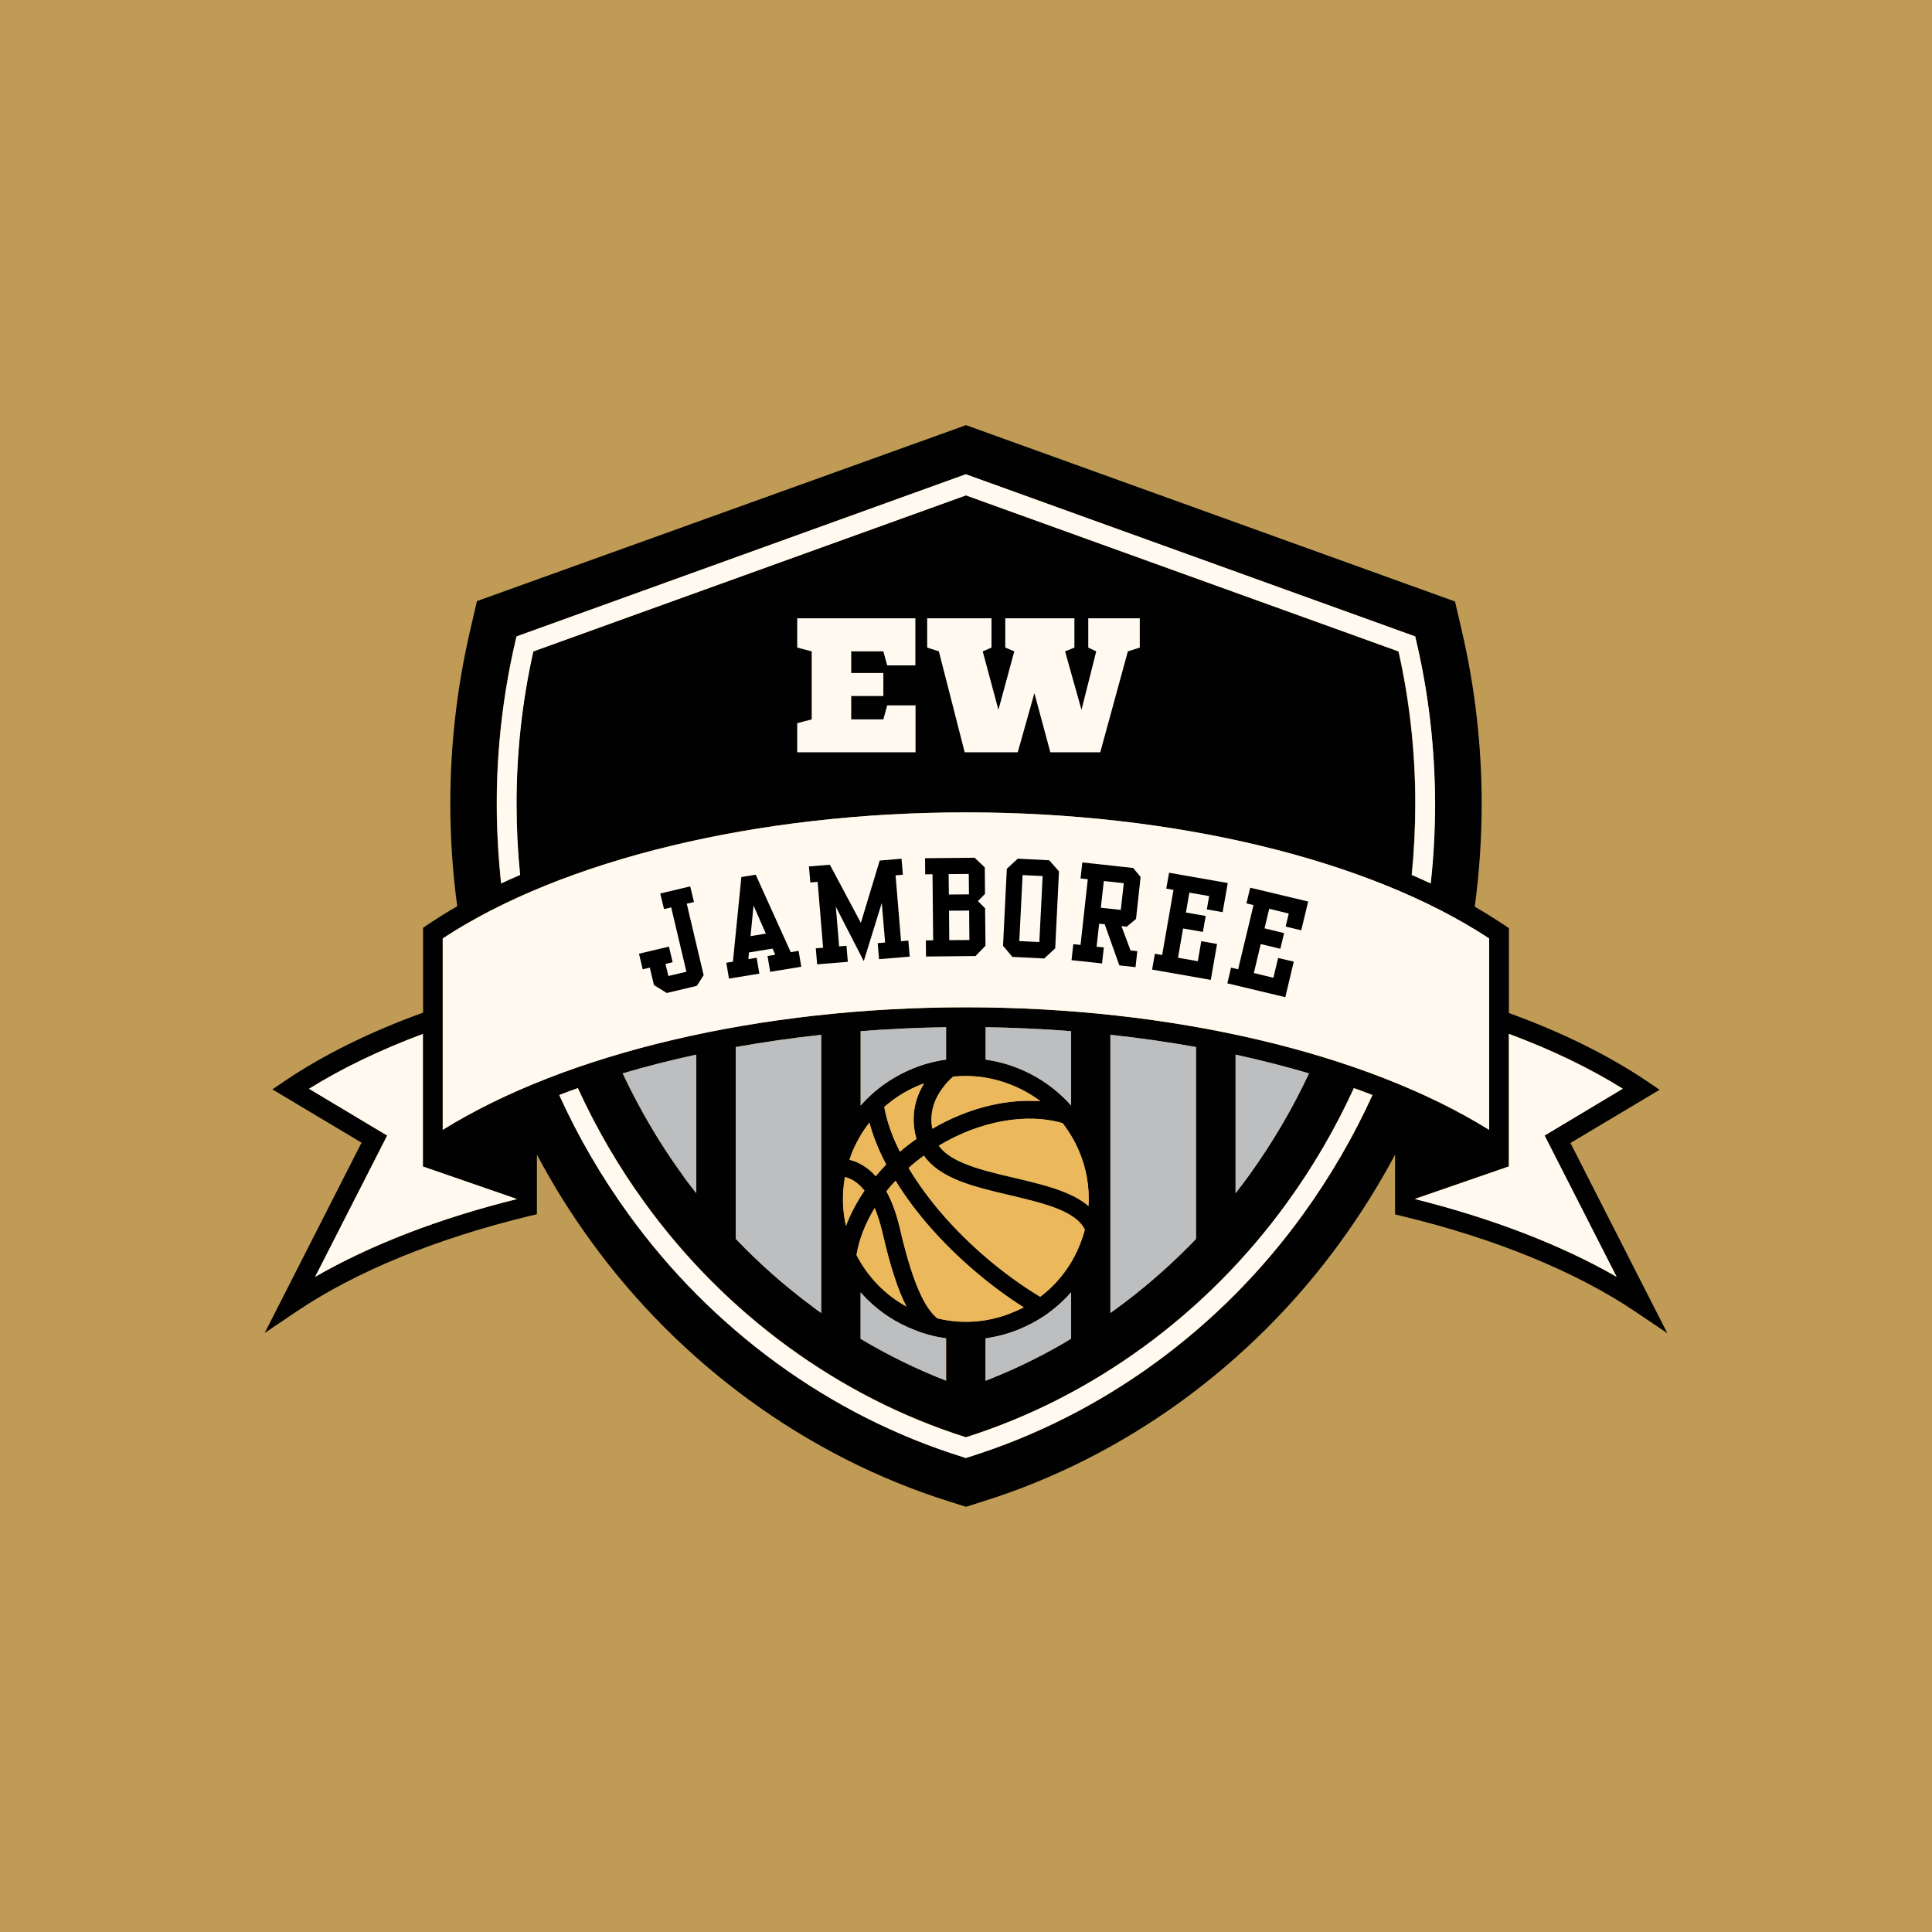 <svg xmlns="http://www.w3.org/2000/svg" xmlns:xlink="http://www.w3.org/1999/xlink" width="500" zoomAndPan="magnify" viewBox="0 0 375 375" height="500" preserveAspectRatio="xMidYMid meet" version="1.0"><defs><g/><clipPath id="cdaabe8b99"><path d="M 51.375 82.512 L 323.625 82.512 L 323.625 292.512 L 51.375 292.512 Z M 51.375 82.512 " clip-rule="nonzero"/></clipPath></defs><rect x="-37.5" width="450" fill="#ffffff" y="-37.5" height="450" fill-opacity="1"/><rect x="-37.5" width="450" fill="#c09b55" y="-37.5" height="450" fill-opacity="1"/><g clip-path="url(#cdaabe8b99)"><path fill="#010101" d="M 304.824 221.859 L 322.129 211.523 L 319.641 209.836 C 312.176 204.82 303.137 200.34 292.875 196.629 L 292.875 180.16 L 292.031 179.586 C 290.195 178.363 288.242 177.137 286.25 175.988 C 287.133 169.441 287.59 162.738 287.59 156 C 287.59 144.703 286.289 133.41 283.762 122.535 L 282.422 116.75 L 187.5 82.52 L 92.574 116.676 L 91.234 122.457 C 88.707 133.371 87.406 144.629 87.406 155.922 C 87.406 162.664 87.863 169.324 88.746 175.91 C 86.715 177.059 84.801 178.285 82.965 179.512 L 82.121 180.086 L 82.121 196.551 C 71.859 200.266 62.785 204.746 55.355 209.762 L 52.867 211.445 L 70.176 221.785 L 51.375 258.734 L 57.5 254.602 C 69.062 246.789 84.727 240.395 102.762 236.027 L 104.215 235.684 L 104.215 224.121 C 107.316 229.941 110.801 235.57 114.746 240.969 C 132.09 264.898 156.789 282.82 184.242 291.438 L 187.5 292.469 L 190.754 291.438 C 218.246 282.859 242.906 264.938 260.25 240.969 C 264.156 235.57 267.68 229.941 270.781 224.121 L 270.781 235.723 L 272.238 236.066 C 290.309 240.434 305.973 246.863 317.496 254.637 L 323.625 258.773 Z M 96.402 155.961 C 96.402 145.355 97.629 134.785 100.004 124.523 L 100.234 123.531 L 187.461 92.055 L 274.688 123.531 L 274.918 124.523 C 277.289 134.75 278.516 145.316 278.516 155.961 C 278.516 161.207 278.211 166.379 277.676 171.469 C 276.488 170.895 275.262 170.359 273.996 169.824 C 274.457 165.266 274.688 160.633 274.688 155.961 C 274.688 145.969 273.578 136.051 271.434 126.441 L 187.461 96.152 L 103.488 126.441 C 101.305 136.051 100.234 146.008 100.234 155.961 C 100.234 160.633 100.461 165.227 100.922 169.824 C 99.66 170.359 98.434 170.934 97.246 171.469 C 96.711 166.379 96.402 161.168 96.402 155.961 Z M 61.176 247.824 L 75.152 220.406 L 59.988 211.332 C 66.344 207.348 73.773 203.789 82.082 200.688 L 82.082 226.418 L 100.348 232.734 C 85.336 236.449 71.973 241.621 61.176 247.824 Z M 252.938 235.684 C 244.898 246.828 235.246 256.516 224.297 264.48 C 213.191 272.598 200.977 278.762 188.074 282.781 L 187.5 282.973 L 186.926 282.781 C 173.98 278.723 161.805 272.559 150.699 264.48 C 139.75 256.477 130.102 246.789 122.059 235.684 C 116.773 228.371 112.258 220.598 108.582 212.52 C 109.766 212.059 110.953 211.637 112.18 211.18 C 115.742 218.949 120.066 226.418 125.16 233.426 C 132.973 244.223 142.352 253.645 152.961 261.379 C 163.566 269.113 175.168 275.047 187.5 278.953 C 199.828 275.047 211.43 269.113 222.035 261.379 C 232.645 253.605 242.023 244.223 249.836 233.426 C 254.93 226.418 259.258 218.949 262.816 211.18 C 264.043 211.598 265.23 212.059 266.418 212.52 C 262.742 220.637 258.223 228.371 252.938 235.684 Z M 232.145 240.469 C 231.688 240.969 231.188 241.43 230.73 241.926 C 226.363 246.328 221.652 250.387 216.637 254.062 C 216.254 254.332 215.91 254.602 215.527 254.867 L 215.527 200.879 C 221.195 201.488 226.746 202.293 232.145 203.25 Z M 177.887 221.059 C 176.777 221.824 175.703 222.664 174.672 223.547 C 174.402 222.973 174.133 222.398 173.867 221.859 C 172.758 219.371 172.027 217.035 171.645 214.855 C 173.523 213.207 175.629 211.867 177.965 210.832 C 178.422 210.641 178.883 210.449 179.344 210.297 C 177.312 213.629 176.816 217.305 177.887 221.059 Z M 186.348 229.25 C 189.297 230.398 192.707 231.203 196 231.969 C 199.406 232.773 202.93 233.617 205.688 234.766 C 208.254 235.875 209.82 237.102 210.586 238.633 C 210.359 239.59 210.051 240.508 209.668 241.426 C 208.062 245.523 205.379 249.047 201.934 251.652 C 198.371 249.508 194.852 246.941 191.52 244.109 C 185.199 238.711 179.992 232.699 176.395 226.648 C 177.312 225.805 178.309 225 179.344 224.273 C 180.723 226.305 183.02 227.949 186.348 229.25 Z M 173.828 229.176 C 177.582 235.301 182.902 241.352 189.258 246.789 C 192.285 249.391 195.461 251.727 198.68 253.758 C 198.105 254.062 197.57 254.332 196.957 254.562 C 192.168 256.629 186.961 257.09 181.945 255.902 C 180.031 254.332 177.504 250.809 174.633 238.363 C 173.98 235.57 173.141 233.195 172.027 231.242 C 172.602 230.516 173.215 229.824 173.828 229.176 Z M 175.934 253.566 C 171.801 251.27 168.391 247.824 166.246 243.57 C 166.477 242.117 166.898 240.625 167.473 239.094 C 168.086 237.523 168.852 235.992 169.77 234.457 C 170.344 235.801 170.84 237.367 171.262 239.129 C 172.758 245.68 174.25 250.312 175.934 253.566 Z M 167.051 250.848 C 167.473 251.309 167.895 251.766 168.352 252.227 C 170.957 254.793 174.02 256.781 177.465 258.121 C 178.5 258.543 179.535 258.887 180.605 259.156 C 180.914 259.234 181.18 259.309 181.488 259.387 C 182.215 259.539 182.941 259.656 183.668 259.77 L 183.668 268 C 177.926 265.781 172.375 263.062 167.09 259.883 L 167.09 250.848 Z M 191.289 259.77 C 193.703 259.426 196.074 258.773 198.336 257.777 C 199.828 257.129 201.246 256.359 202.586 255.48 C 203.043 255.176 203.543 254.828 203.965 254.484 C 204.996 253.68 206.031 252.801 206.949 251.844 C 207.258 251.535 207.562 251.191 207.871 250.848 L 207.871 259.848 C 207.371 260.152 206.875 260.422 206.375 260.727 C 201.512 263.523 196.457 265.973 191.25 268 L 191.25 259.77 Z M 211.277 234.113 C 210.168 233.156 208.75 232.316 207.027 231.586 C 204 230.285 200.324 229.441 196.766 228.602 C 193.281 227.797 189.68 226.953 186.887 225.727 C 184.625 224.77 183.133 223.66 182.215 222.398 C 190.102 217.609 199.215 215.965 206.262 218.031 C 207.484 219.641 208.559 221.363 209.363 223.238 C 210.855 226.688 211.508 230.398 211.277 234.113 Z M 207.906 214.586 C 207.484 214.125 207.066 213.629 206.605 213.207 C 204 210.641 200.938 208.652 197.492 207.309 C 195.461 206.508 193.395 205.969 191.289 205.664 L 191.289 199.383 C 196.879 199.461 202.434 199.73 207.871 200.148 L 207.871 214.586 Z M 196.23 210.527 C 198.297 211.332 200.211 212.402 201.934 213.703 C 201.59 213.668 201.281 213.668 200.938 213.668 C 194.391 213.438 187.383 215.352 180.988 219.066 C 180.453 216.23 181.18 213.551 183.094 211.023 C 183.633 210.297 184.281 209.609 185.008 208.957 C 188.762 208.574 192.629 209.109 196.23 210.527 Z M 183.633 205.664 C 181.219 206.008 178.844 206.66 176.586 207.656 C 174.098 208.727 171.836 210.145 169.809 211.867 C 169.309 212.289 168.812 212.746 168.352 213.207 C 168.238 213.32 168.121 213.438 167.969 213.59 C 167.664 213.895 167.355 214.242 167.051 214.586 L 167.051 200.148 C 172.488 199.73 178.039 199.461 183.633 199.383 Z M 168.773 217.918 C 169.234 219.641 169.883 221.441 170.688 223.277 C 171.109 224.195 171.531 225.117 172.027 226.035 C 171.301 226.762 170.613 227.527 170 228.293 C 169.195 227.414 168.312 226.688 167.355 226.109 C 166.555 225.652 165.75 225.309 164.906 225.117 C 165.02 224.734 165.176 224.352 165.328 223.969 C 166.172 221.785 167.32 219.715 168.773 217.918 Z M 167.816 231.09 C 166.324 233.273 165.137 235.531 164.254 237.828 C 164.254 237.867 164.219 237.906 164.219 237.906 C 163.527 234.805 163.453 231.586 164.027 228.445 C 165.02 228.715 166.438 229.367 167.816 231.09 Z M 159.395 254.828 C 159.008 254.562 158.664 254.293 158.281 254.027 C 158.09 253.91 157.938 253.758 157.785 253.645 C 152.422 249.699 147.406 245.258 142.812 240.434 L 142.812 203.215 C 148.211 202.258 153.766 201.453 159.395 200.84 Z M 135.117 231.586 C 134.543 230.859 134.004 230.133 133.43 229.406 C 133.125 228.984 132.781 228.523 132.473 228.102 C 127.957 221.859 124.09 215.238 120.832 208.344 C 125.43 207.004 130.176 205.777 135.078 204.707 L 135.078 231.586 Z M 239.805 231.586 L 239.805 204.707 C 244.707 205.777 249.492 206.965 254.047 208.344 C 250.832 215.238 246.926 221.859 242.406 228.102 C 241.605 229.289 240.723 230.438 239.805 231.586 Z M 187.461 195.516 C 147.523 195.516 109.922 204.363 85.91 219.297 L 85.91 182.152 C 109.23 166.797 147.062 157.684 187.461 157.684 C 227.855 157.684 265.727 166.836 289.008 182.152 L 289.008 219.297 C 265 204.363 227.398 195.516 187.461 195.516 Z M 274.609 232.699 L 292.875 226.379 L 292.875 200.648 C 301.184 203.75 308.613 207.348 314.969 211.293 L 299.805 220.406 L 313.781 247.824 C 302.984 241.621 289.621 236.449 274.609 232.699 Z M 274.609 232.699 " fill-opacity="1" fill-rule="nonzero"/></g><path fill="#fff9ef" d="M 274.918 124.523 L 274.688 123.531 L 187.461 92.055 L 100.27 123.531 L 100.043 124.523 C 97.668 134.75 96.441 145.316 96.441 155.961 C 96.441 161.207 96.75 166.379 97.285 171.469 C 98.473 170.895 99.695 170.359 100.961 169.824 C 100.5 165.266 100.27 160.633 100.27 155.961 C 100.27 145.969 101.383 136.051 103.527 126.441 L 187.5 96.152 L 271.473 126.441 C 273.652 136.051 274.727 146.008 274.727 155.961 C 274.727 160.633 274.496 165.227 274.035 169.824 C 275.301 170.359 276.523 170.934 277.711 171.469 C 278.285 166.34 278.555 161.168 278.555 155.961 C 278.516 145.316 277.328 134.75 274.918 124.523 Z M 274.918 124.523 " fill-opacity="1" fill-rule="nonzero"/><path fill="#fff9ef" d="M 150.664 264.516 C 161.766 272.637 173.98 278.801 186.887 282.82 L 187.461 283.012 L 188.035 282.82 C 200.977 278.762 213.152 272.598 224.258 264.516 C 235.211 256.516 244.859 246.828 252.898 235.723 C 258.184 228.41 262.703 220.637 266.379 212.555 C 265.191 212.098 264.004 211.676 262.777 211.215 C 259.219 218.988 254.891 226.457 249.797 233.465 C 241.988 244.262 232.605 253.68 222 261.414 C 211.391 269.152 199.789 275.086 187.461 278.992 C 175.129 275.086 163.527 269.152 152.922 261.414 C 142.316 253.645 132.934 244.262 125.121 233.465 C 120.027 226.457 115.703 218.988 112.141 211.215 C 110.914 211.637 109.73 212.098 108.543 212.555 C 112.219 220.676 116.734 228.41 122.02 235.723 C 130.062 246.828 139.711 256.516 150.664 264.516 Z M 150.664 264.516 " fill-opacity="1" fill-rule="nonzero"/><path fill="#bcbec0" d="M 254.086 208.344 C 249.492 207.004 244.742 205.777 239.844 204.707 L 239.844 231.586 C 240.723 230.438 241.605 229.289 242.484 228.102 C 246.965 221.859 250.871 215.238 254.086 208.344 Z M 254.086 208.344 " fill-opacity="1" fill-rule="nonzero"/><path fill="#bcbec0" d="M 230.73 241.926 C 231.188 241.465 231.688 240.969 232.145 240.469 L 232.145 203.215 C 226.746 202.258 221.195 201.453 215.527 200.84 L 215.527 254.828 C 215.91 254.562 216.254 254.293 216.637 254.027 C 221.652 250.387 226.363 246.328 230.73 241.926 Z M 230.73 241.926 " fill-opacity="1" fill-rule="nonzero"/><path fill="#bcbec0" d="M 183.633 259.77 C 182.902 259.656 182.176 259.539 181.449 259.387 C 181.141 259.309 180.875 259.234 180.566 259.156 C 179.496 258.887 178.461 258.543 177.426 258.121 C 173.98 256.781 170.918 254.793 168.312 252.227 C 167.855 251.766 167.434 251.309 167.012 250.848 L 167.012 259.848 C 172.336 263.023 177.887 265.742 183.594 267.965 L 183.594 259.77 Z M 183.633 259.77 " fill-opacity="1" fill-rule="nonzero"/><path fill="#bcbec0" d="M 157.785 253.68 C 157.977 253.797 158.129 253.949 158.281 254.062 C 158.664 254.332 159.008 254.602 159.395 254.867 L 159.395 200.879 C 153.727 201.488 148.172 202.293 142.812 203.25 L 142.812 240.469 C 147.406 245.297 152.422 249.699 157.785 253.68 Z M 157.785 253.68 " fill-opacity="1" fill-rule="nonzero"/><path fill="#bcbec0" d="M 207.906 259.848 L 207.906 250.848 C 207.602 251.191 207.293 251.5 206.988 251.844 C 206.07 252.801 205.035 253.68 204 254.484 C 203.543 254.828 203.082 255.176 202.625 255.48 C 201.281 256.359 199.867 257.129 198.371 257.777 C 196.113 258.773 193.738 259.426 191.328 259.77 L 191.328 268 C 196.535 265.973 201.59 263.559 206.453 260.727 C 206.91 260.422 207.41 260.152 207.906 259.848 Z M 207.906 259.848 " fill-opacity="1" fill-rule="nonzero"/><path fill="#bcbec0" d="M 167.051 214.586 C 167.355 214.242 167.664 213.934 167.969 213.59 C 168.086 213.477 168.199 213.359 168.352 213.207 C 168.812 212.746 169.309 212.289 169.809 211.867 C 171.836 210.145 174.133 208.727 176.586 207.656 C 178.844 206.66 181.219 206.008 183.633 205.664 L 183.633 199.383 C 178.039 199.461 172.488 199.73 167.051 200.148 Z M 167.051 214.586 " fill-opacity="1" fill-rule="nonzero"/><path fill="#bcbec0" d="M 206.605 213.207 C 207.066 213.668 207.484 214.125 207.906 214.586 L 207.906 200.148 C 202.469 199.73 196.918 199.461 191.328 199.383 L 191.328 205.664 C 193.434 205.969 195.5 206.508 197.531 207.309 C 200.898 208.652 203.965 210.641 206.605 213.207 Z M 206.605 213.207 " fill-opacity="1" fill-rule="nonzero"/><path fill="#bcbec0" d="M 133.469 229.406 C 134.004 230.133 134.578 230.859 135.156 231.586 L 135.156 204.707 C 130.254 205.777 125.465 206.965 120.91 208.344 C 124.125 215.238 127.992 221.859 132.551 228.102 C 132.82 228.523 133.125 228.984 133.469 229.406 Z M 133.469 229.406 " fill-opacity="1" fill-rule="nonzero"/><path fill="#fff9ef" d="M 82.082 200.688 C 73.773 203.789 66.344 207.387 59.988 211.332 L 75.152 220.406 L 61.176 247.824 C 71.938 241.621 85.336 236.449 100.348 232.734 L 82.082 226.418 Z M 82.082 200.688 " fill-opacity="1" fill-rule="nonzero"/><path fill="#fff9ef" d="M 314.969 211.332 C 308.613 207.348 301.184 203.789 292.875 200.688 L 292.875 226.418 L 274.609 232.734 C 289.621 236.488 302.984 241.621 313.781 247.824 L 299.805 220.406 Z M 314.969 211.332 " fill-opacity="1" fill-rule="nonzero"/><path fill="#fff9ef" d="M 289.047 182.152 C 265.727 166.797 227.895 157.684 187.5 157.684 C 147.102 157.684 109.23 166.836 85.949 182.152 L 85.949 219.297 C 109.996 204.363 147.598 195.516 187.5 195.516 C 227.438 195.516 265 204.363 289.047 219.297 Z M 289.047 182.152 " fill-opacity="1" fill-rule="nonzero"/><path fill="#ebb95b" d="M 177.965 210.832 C 175.629 211.828 173.523 213.207 171.645 214.855 C 171.992 216.996 172.758 219.371 173.867 221.859 C 174.133 222.434 174.402 223.008 174.672 223.547 C 175.703 222.664 176.777 221.824 177.887 221.059 C 176.816 217.305 177.312 213.629 179.379 210.297 C 178.883 210.449 178.422 210.641 177.965 210.832 Z M 177.965 210.832 " fill-opacity="1" fill-rule="nonzero"/><path fill="#ebb95b" d="M 206.262 217.992 C 199.215 215.926 190.141 217.609 182.215 222.359 C 183.133 223.66 184.625 224.734 186.887 225.691 C 189.719 226.914 193.32 227.758 196.766 228.562 C 200.324 229.406 204 230.285 207.027 231.547 C 208.75 232.277 210.168 233.117 211.277 234.074 C 211.508 230.363 210.855 226.609 209.324 223.164 C 208.52 221.324 207.484 219.602 206.262 217.992 Z M 206.262 217.992 " fill-opacity="1" fill-rule="nonzero"/><path fill="#ebb95b" d="M 184.973 208.996 C 184.242 209.645 183.594 210.336 183.055 211.062 C 181.141 213.551 180.414 216.27 180.949 219.105 C 187.344 215.352 194.352 213.438 200.898 213.703 C 201.246 213.703 201.59 213.742 201.895 213.742 C 200.172 212.441 198.258 211.371 196.191 210.566 C 192.629 209.109 188.762 208.574 184.973 208.996 Z M 184.973 208.996 " fill-opacity="1" fill-rule="nonzero"/><path fill="#ebb95b" d="M 164.867 225.117 C 165.711 225.309 166.555 225.652 167.32 226.109 C 168.277 226.648 169.156 227.375 169.961 228.293 C 170.613 227.527 171.301 226.762 171.992 226.035 C 171.492 225.117 171.07 224.195 170.648 223.277 C 169.848 221.441 169.195 219.641 168.734 217.918 C 167.281 219.754 166.133 221.785 165.25 223.969 C 165.137 224.352 165.02 224.734 164.867 225.117 Z M 164.867 225.117 " fill-opacity="1" fill-rule="nonzero"/><path fill="#ebb95b" d="M 169.77 234.496 C 168.852 235.992 168.086 237.559 167.473 239.129 C 166.898 240.625 166.477 242.156 166.246 243.609 C 168.43 247.859 171.801 251.344 175.934 253.605 C 174.25 250.348 172.758 245.68 171.262 239.168 C 170.84 237.406 170.344 235.836 169.77 234.496 Z M 169.77 234.496 " fill-opacity="1" fill-rule="nonzero"/><path fill="#ebb95b" d="M 163.988 228.484 C 163.414 231.625 163.488 234.84 164.18 237.941 C 164.18 237.906 164.219 237.867 164.219 237.867 C 165.098 235.57 166.324 233.273 167.777 231.129 C 166.438 229.367 165.02 228.715 163.988 228.484 Z M 163.988 228.484 " fill-opacity="1" fill-rule="nonzero"/><path fill="#ebb95b" d="M 173.828 229.176 C 173.215 229.824 172.602 230.516 172.066 231.242 C 173.141 233.195 174.02 235.609 174.672 238.363 C 177.543 250.809 180.07 254.332 181.984 255.902 C 187.039 257.129 192.207 256.668 196.996 254.562 C 197.57 254.293 198.145 254.027 198.719 253.758 C 195.5 251.727 192.324 249.355 189.297 246.789 C 182.902 241.352 177.582 235.301 173.828 229.176 Z M 173.828 229.176 " fill-opacity="1" fill-rule="nonzero"/><path fill="#ebb95b" d="M 205.648 234.805 C 202.891 233.617 199.367 232.812 195.961 232.008 C 192.668 231.242 189.258 230.438 186.312 229.289 C 183.02 227.988 180.684 226.34 179.305 224.352 C 178.27 225.117 177.273 225.883 176.355 226.723 C 179.953 232.773 185.164 238.785 191.48 244.184 C 194.852 247.055 198.336 249.582 201.895 251.727 C 205.344 249.125 208.023 245.602 209.629 241.504 C 209.977 240.586 210.281 239.668 210.551 238.711 C 209.785 237.141 208.215 235.875 205.648 234.805 Z M 205.648 234.805 " fill-opacity="1" fill-rule="nonzero"/><g fill="#fff9ef" fill-opacity="1"><g transform="translate(153.097, 146.023)"><g><path d="M 24.578 -16.875 L 24.578 -26.016 L 1.641 -26.016 L 1.641 -20.328 L 4.453 -19.594 L 4.453 -6.391 L 1.641 -5.656 L 1.641 0 L 24.609 0 L 24.609 -9.109 L 19.109 -9.109 L 18.359 -6.391 L 12.125 -6.391 L 12.125 -10.922 L 18.359 -10.922 L 18.359 -15.391 L 12.125 -15.391 L 12.125 -19.594 L 18.359 -19.594 L 19.109 -16.875 Z M 24.578 -16.875 "/></g></g></g><g fill="#fff9ef" fill-opacity="1"><g transform="translate(179.293, 146.023)"><g><path d="M 41.938 -20.328 L 41.938 -26.016 L 31.938 -26.016 L 31.938 -20.328 L 33.484 -19.594 L 30.625 -8.25 L 27.438 -19.594 L 29.25 -20.328 L 29.25 -26.016 L 15.828 -26.016 L 15.828 -20.328 L 17.578 -19.594 L 14.5 -8.25 L 11.453 -19.594 L 13.156 -20.328 L 13.156 -26.016 L 0.672 -26.016 L 0.672 -20.328 L 2.938 -19.594 L 7.953 0 L 18.25 0 L 21.484 -11.484 L 24.578 0 L 34.266 0 L 39.625 -19.594 Z M 41.938 -20.328 "/></g></g></g><g fill="#000000" fill-opacity="1"><g transform="translate(124.701, 190.8)"><g><path d="M -0.672 -5.688 L 0.047 -2.656 L 1.422 -2.984 L 2.234 0.406 L 4.719 1.938 L 10.562 0.547 L 11.875 -1.516 L 8.594 -15.391 L 10 -15.719 L 9.266 -18.75 L 3.453 -17.375 L 4.188 -14.344 L 5.578 -14.672 L 8.531 -2.188 L 5.031 -1.359 L 4.469 -3.703 L 5.859 -4.031 L 5.141 -7.062 Z M -0.672 -5.688 "/></g></g></g><g fill="#000000" fill-opacity="1"><g transform="translate(140.369, 187.137)"><g><path d="M 0.609 -0.266 L 1.125 2.812 L 7.016 1.844 L 6.5 -1.234 L 4.891 -0.969 L 5 -2.266 L 9.578 -3.016 L 10.109 -1.828 L 8.609 -1.578 L 9.125 1.5 L 15.156 0.5 L 14.641 -2.578 L 13.109 -2.328 L 6.312 -17.359 L 3.531 -16.906 L 1.891 -0.469 Z M 5.891 -11.375 L 8.281 -5.922 L 5.312 -5.438 Z M 5.891 -11.375 "/></g></g></g><g fill="#000000" fill-opacity="1"><g transform="translate(157.703, 184.284)"><g><path d="M -0.688 -16.109 L -0.422 -13 L 1 -13.109 L 2.062 -0.328 L 0.641 -0.219 L 0.906 2.891 L 6.859 2.406 L 6.594 -0.703 L 5.172 -0.594 L 4.531 -8.281 L 9.953 2.266 L 13.453 -9.031 L 14.094 -1.344 L 12.656 -1.219 L 12.922 1.891 L 18.875 1.391 L 18.609 -1.719 L 17.188 -1.594 L 16.125 -14.375 L 17.547 -14.5 L 17.281 -17.609 L 13.047 -17.25 L 9.391 -5.156 L 3.375 -16.438 Z M -0.688 -16.109 "/></g></g></g><g fill="#000000" fill-opacity="1"><g transform="translate(179.049, 182.69)"><g><path d="M 0.688 2.969 L 10.297 2.875 L 12.234 0.875 L 12.156 -6.391 L 10.766 -7.797 L 12.141 -9.188 L 12.094 -14.328 L 10.125 -16.203 L 0.5 -16.109 L 0.531 -12.984 L 1.953 -13 L 2.078 -0.172 L 0.656 -0.156 Z M 5.078 -13.031 L 8.984 -13.062 L 9.031 -9.094 L 5.125 -9.062 Z M 9.062 -5.953 L 9.109 -0.234 L 5.203 -0.203 L 5.156 -5.922 Z M 9.062 -5.953 "/></g></g></g><g fill="#000000" fill-opacity="1"><g transform="translate(194.079, 182.635)"><g><path d="M 0.609 0.938 L 2.422 3.094 L 8.594 3.406 L 10.734 1.438 L 11.469 -13.5 L 9.578 -15.656 L 3.469 -15.969 L 1.344 -14 Z M 8.297 -12.594 L 7.656 0.219 L 3.766 0.031 L 4.406 -12.781 Z M 8.297 -12.594 "/></g></g></g><g fill="#000000" fill-opacity="1"><g transform="translate(207.656, 183.334)"><g><path d="M 2.422 -15.938 L 2.078 -12.828 L 3.484 -12.672 L 2.078 0.078 L 0.672 -0.078 L 0.328 3.031 L 6.25 3.672 L 6.594 0.562 L 5.188 0.422 L 5.688 -4.047 L 6.766 -3.938 L 9.609 4.047 L 12.75 4.391 L 13.094 1.281 L 11.781 1.141 L 10.016 -3.578 L 11.047 -3.469 L 12.844 -4.969 L 13.734 -13.109 L 12.297 -14.859 Z M 10.469 -11.906 L 9.891 -6.719 L 6.016 -7.141 L 6.594 -12.328 Z M 10.469 -11.906 "/></g></g></g><g fill="#000000" fill-opacity="1"><g transform="translate(223.496, 185.164)"><g><path d="M 0.672 -0.047 L 0.125 3.031 L 11.516 5.031 L 12.734 -1.938 L 9.672 -2.484 L 9 1.406 L 5.156 0.734 L 6.141 -4.953 L 9.984 -4.281 L 10.531 -7.375 L 6.688 -8.047 L 7.359 -11.906 L 11.203 -11.234 L 10.75 -8.656 L 13.812 -8.109 L 14.812 -13.766 L 3.422 -15.766 L 2.875 -12.688 L 4.281 -12.438 L 2.078 0.203 Z M 0.672 -0.047 "/></g></g></g><g fill="#000000" fill-opacity="1"><g transform="translate(238.274, 187.817)"><g><path d="M 0.672 0 L -0.047 3.047 L 11.203 5.734 L 12.844 -1.156 L 9.812 -1.875 L 8.891 1.969 L 5.094 1.047 L 6.438 -4.578 L 10.234 -3.656 L 10.969 -6.703 L 7.172 -7.625 L 8.078 -11.422 L 11.875 -10.5 L 11.266 -7.969 L 14.297 -7.25 L 15.641 -12.828 L 4.391 -15.516 L 3.656 -12.469 L 5.031 -12.141 L 2.047 0.328 Z M 0.672 0 "/></g></g></g></svg>